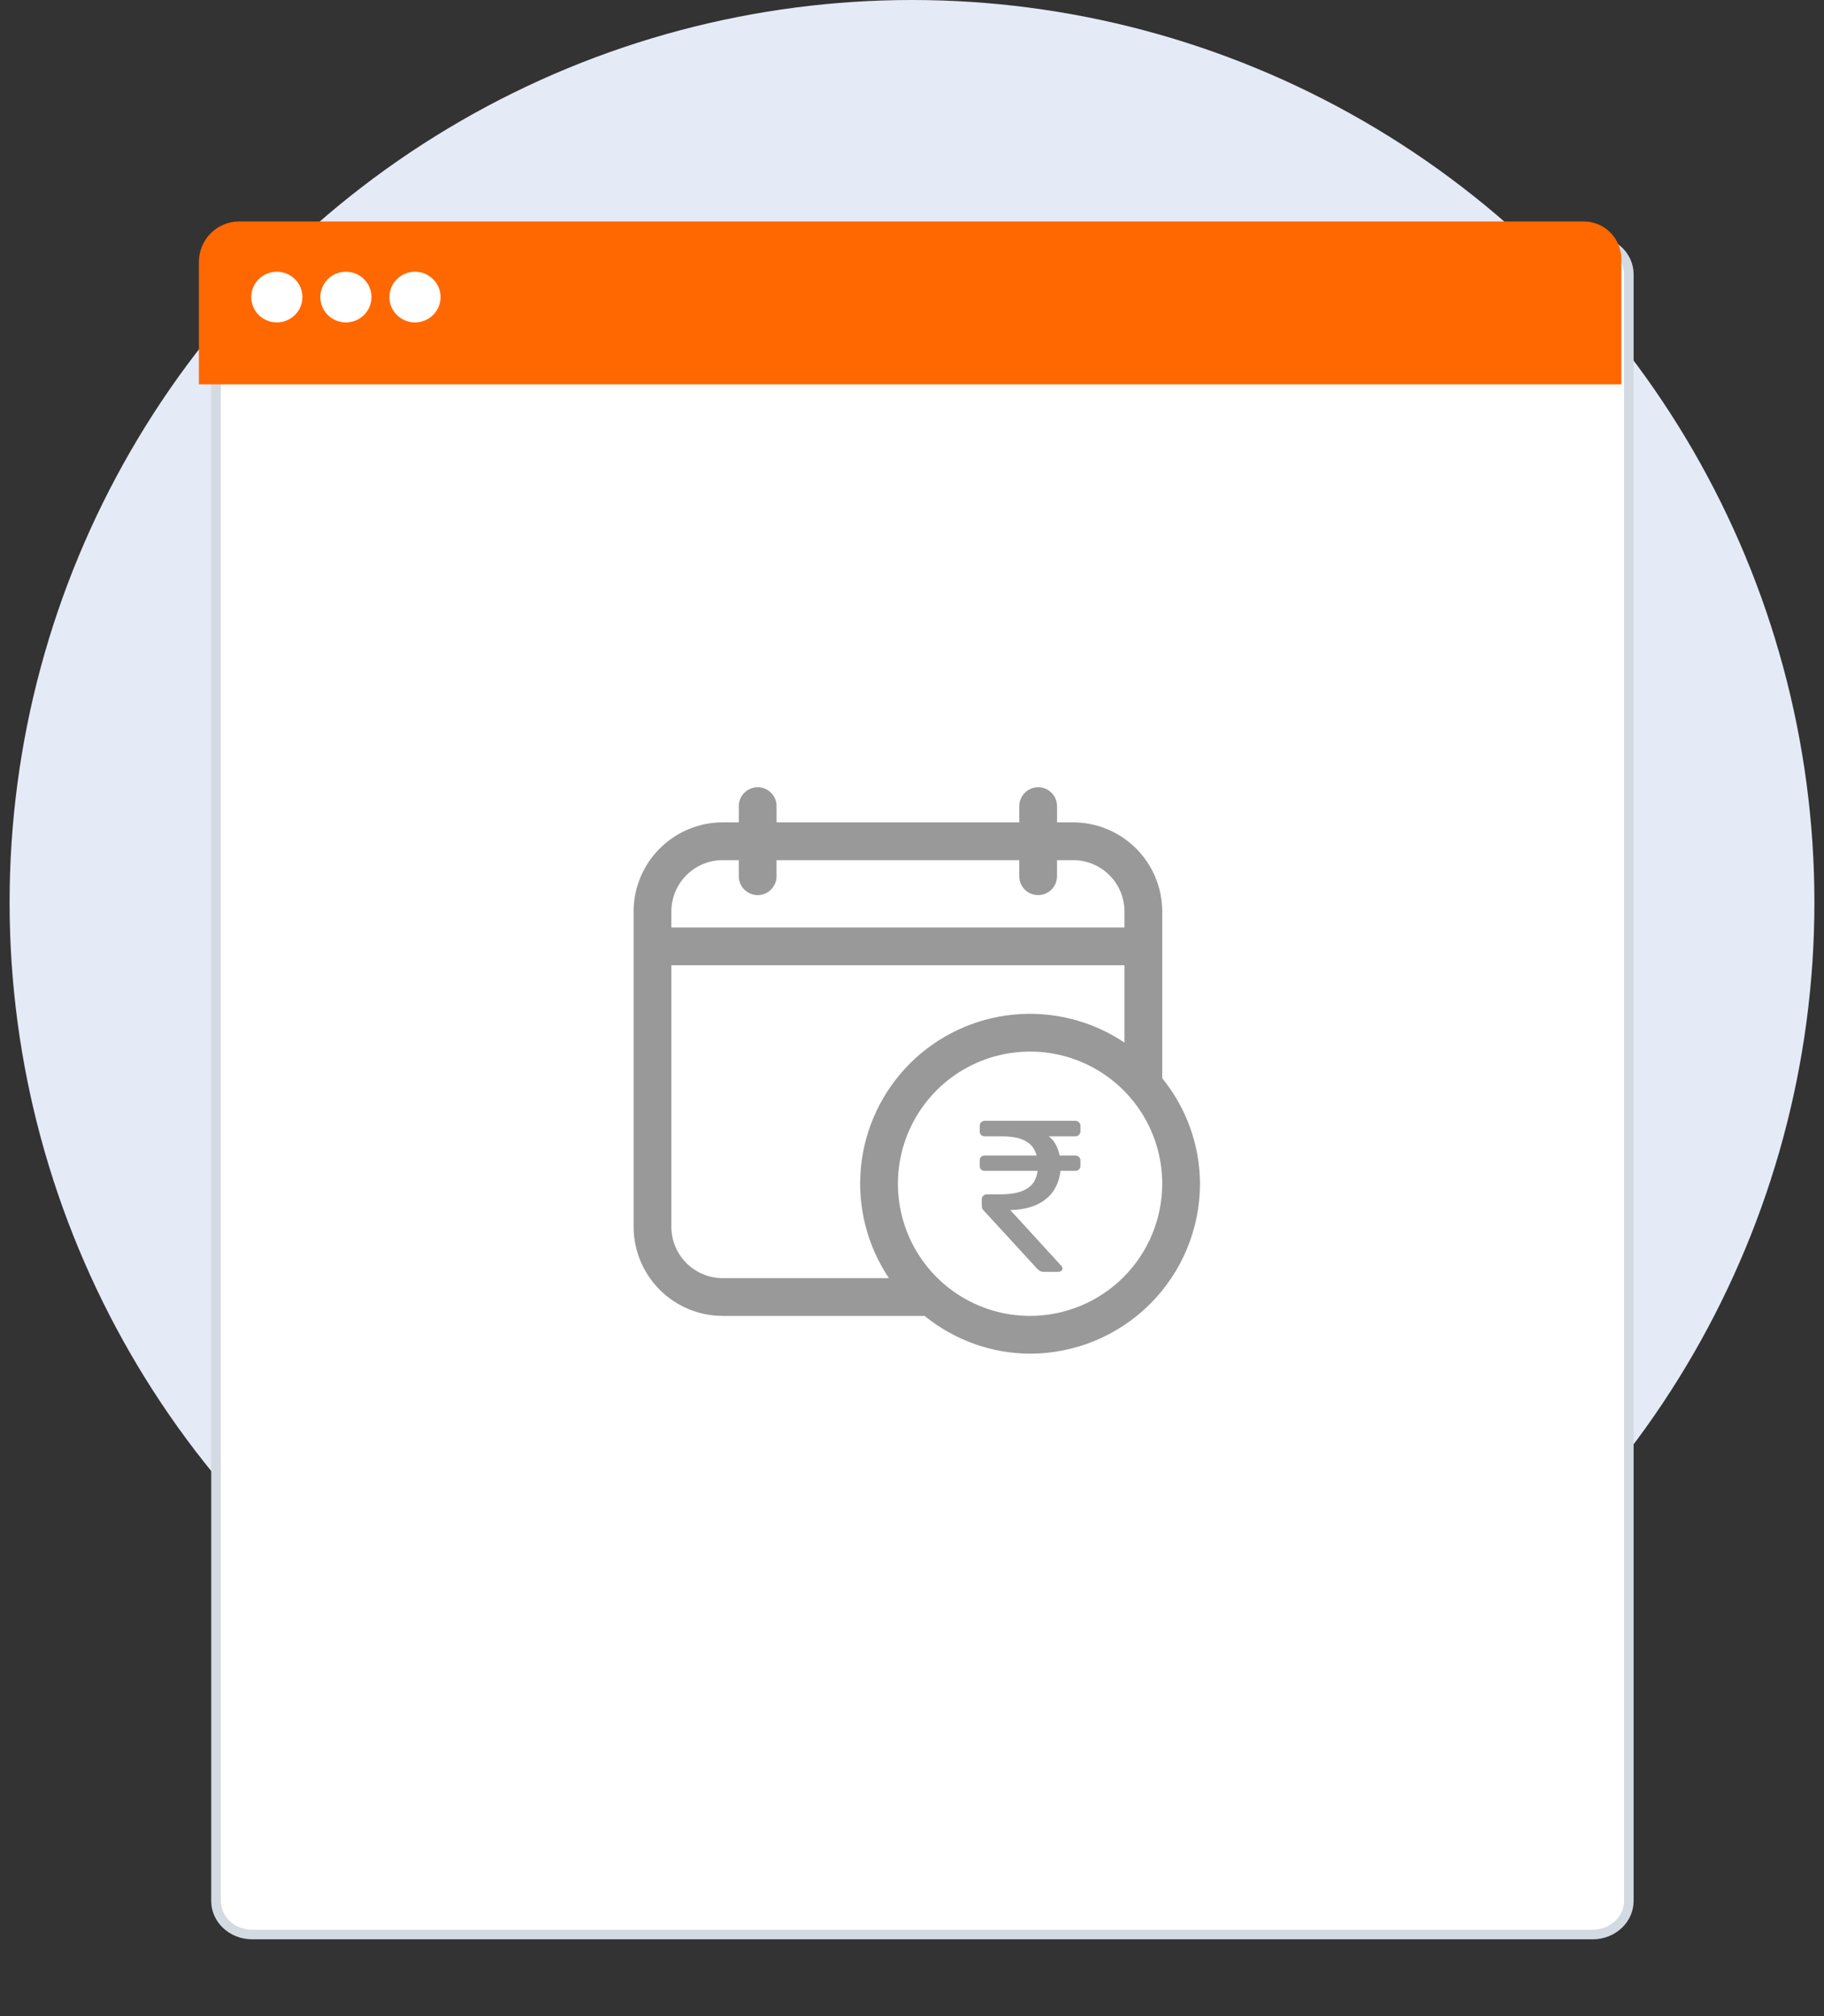 <svg width="95" height="105" viewBox="0 0 95 105" fill="none" xmlns="http://www.w3.org/2000/svg">
<rect x="0" y="0" width="95" height="105" fill="#333333" stroke="none"/>
<circle cx="47.5" cy="47" r="47" fill="#E5EAF7"/>
<path d="M11.25 99.004L11.25 14.283C11.25 13.334 12.077 12.537 13.133 12.537H82.952C84.008 12.537 84.835 13.334 84.835 14.283V99.004C84.835 99.953 84.008 100.75 82.952 100.75H13.133C12.077 100.75 11.25 99.953 11.25 99.004Z" fill="white" stroke="#D3DAE1" stroke-width="0.5"/>
<path d="M60.533 47.47C60.532 46.24 60.042 45.06 59.172 44.19C58.302 43.32 57.123 42.83 55.892 42.829H55.055V41.983C55.055 41.722 54.951 41.472 54.767 41.288C54.582 41.104 54.332 41 54.072 41C53.811 41 53.56 41.104 53.376 41.288C53.192 41.472 53.088 41.722 53.088 41.983V42.829H40.446V41.983C40.446 41.722 40.342 41.472 40.158 41.288C39.974 41.104 39.724 41 39.463 41C39.202 41 38.952 41.104 38.767 41.288C38.583 41.472 38.479 41.722 38.479 41.983V42.829H37.641C36.411 42.83 35.231 43.32 34.361 44.19C33.491 45.06 33.001 46.24 33 47.47V63.892C33.001 65.123 33.491 66.302 34.361 67.172C35.231 68.043 36.411 68.532 37.641 68.533H48.156C49.709 69.797 51.648 70.492 53.65 70.5C55.996 70.497 58.246 69.564 59.905 67.905C61.564 66.246 62.497 63.996 62.5 61.65C62.492 59.648 61.797 57.709 60.533 56.156V47.47ZM37.641 44.796H38.478V45.635C38.478 45.896 38.582 46.146 38.767 46.33C38.951 46.515 39.201 46.618 39.462 46.618C39.723 46.618 39.973 46.515 40.157 46.33C40.342 46.146 40.445 45.896 40.445 45.635V44.796H53.087V45.635C53.087 45.896 53.19 46.146 53.375 46.33C53.559 46.515 53.809 46.618 54.07 46.618C54.331 46.618 54.581 46.515 54.765 46.33C54.95 46.146 55.053 45.896 55.053 45.635V44.796H55.892C56.601 44.797 57.281 45.079 57.782 45.58C58.284 46.081 58.566 46.761 58.567 47.47V48.305H34.967V47.47C34.968 46.761 35.25 46.081 35.751 45.58C36.252 45.079 36.932 44.797 37.641 44.796ZM34.967 63.892V50.272H58.567V54.298C56.865 53.157 54.821 52.643 52.783 52.842C50.744 53.041 48.838 53.941 47.39 55.39C45.941 56.838 45.041 58.744 44.842 60.783C44.643 62.821 45.157 64.865 46.298 66.567H37.641C36.932 66.566 36.252 66.284 35.751 65.782C35.25 65.281 34.968 64.601 34.967 63.892ZM53.65 68.533C52.289 68.533 50.958 68.13 49.826 67.373C48.694 66.617 47.812 65.542 47.291 64.284C46.77 63.026 46.633 61.642 46.899 60.307C47.164 58.972 47.82 57.745 48.783 56.783C49.745 55.82 50.972 55.164 52.307 54.899C53.642 54.633 55.026 54.77 56.284 55.291C57.542 55.812 58.617 56.694 59.373 57.826C60.13 58.958 60.533 60.289 60.533 61.65C60.531 63.475 59.805 65.224 58.515 66.515C57.224 67.805 55.475 68.531 53.65 68.533Z" fill="#999999"/>
<path d="M54.37 66.238C54.276 66.238 54.201 66.219 54.146 66.182C54.09 66.144 54.039 66.099 53.992 66.047L51.287 63.102C51.224 63.042 51.181 62.99 51.157 62.945C51.142 62.893 51.134 62.814 51.134 62.709V62.462C51.134 62.387 51.157 62.327 51.205 62.282C51.26 62.23 51.327 62.203 51.405 62.203H52.043C52.594 62.203 53.016 62.136 53.307 62.001C53.598 61.866 53.795 61.686 53.898 61.462C54.008 61.237 54.063 60.978 54.063 60.686C54.063 60.409 54.008 60.158 53.898 59.933C53.795 59.701 53.606 59.517 53.331 59.383C53.055 59.248 52.665 59.18 52.161 59.18H51.299C51.22 59.18 51.153 59.158 51.098 59.113C51.051 59.06 51.027 58.997 51.027 58.922V58.63C51.027 58.555 51.051 58.495 51.098 58.45C51.153 58.397 51.22 58.371 51.299 58.371H56C56.079 58.371 56.142 58.397 56.189 58.45C56.244 58.495 56.272 58.555 56.272 58.63V58.922C56.272 58.997 56.244 59.06 56.189 59.113C56.142 59.158 56.079 59.18 56 59.18H54.205L53.909 58.877C54.421 58.997 54.772 59.225 54.961 59.562C55.15 59.9 55.244 60.289 55.244 60.731C55.244 61.143 55.15 61.522 54.961 61.866C54.78 62.211 54.488 62.488 54.087 62.698C53.693 62.9 53.185 63.009 52.563 63.024L52.209 63.035L52.22 62.585L55.244 65.889C55.307 65.949 55.339 66.005 55.339 66.058C55.339 66.118 55.315 66.163 55.268 66.193C55.221 66.223 55.161 66.238 55.091 66.238H54.37ZM51.299 60.978C51.212 60.978 51.145 60.956 51.098 60.911C51.051 60.866 51.027 60.802 51.027 60.72V60.439C51.027 60.356 51.051 60.293 51.098 60.248C51.153 60.203 51.22 60.18 51.299 60.18H56C56.079 60.18 56.142 60.203 56.189 60.248C56.244 60.293 56.272 60.356 56.272 60.439V60.72C56.272 60.802 56.244 60.866 56.189 60.911C56.142 60.956 56.079 60.978 56 60.978H51.299Z" fill="#999999"/>
<path d="M12.451 11.535H82.496C83.571 11.535 84.445 12.417 84.445 13.502V20.015H10.359V13.646C10.359 12.479 11.297 11.535 12.451 11.535Z" fill="#FF6700"/>
<path d="M15.75 15.472C15.75 16.201 15.154 16.792 14.418 16.792C13.682 16.792 13.086 16.201 13.086 15.472C13.086 14.743 13.682 14.152 14.418 14.152C15.154 14.152 15.75 14.743 15.75 15.472Z" fill="white"/>
<path d="M19.348 15.472C19.348 16.201 18.752 16.792 18.016 16.792C17.28 16.792 16.684 16.201 16.684 15.472C16.684 14.743 17.28 14.152 18.016 14.152C18.752 14.152 19.348 14.743 19.348 15.472Z" fill="white"/>
<path d="M22.946 15.472C22.946 16.201 22.35 16.792 21.613 16.792C20.877 16.792 20.281 16.201 20.281 15.472C20.281 14.743 20.877 14.152 21.613 14.152C22.35 14.152 22.946 14.743 22.946 15.472Z" fill="white"/>
</svg>

